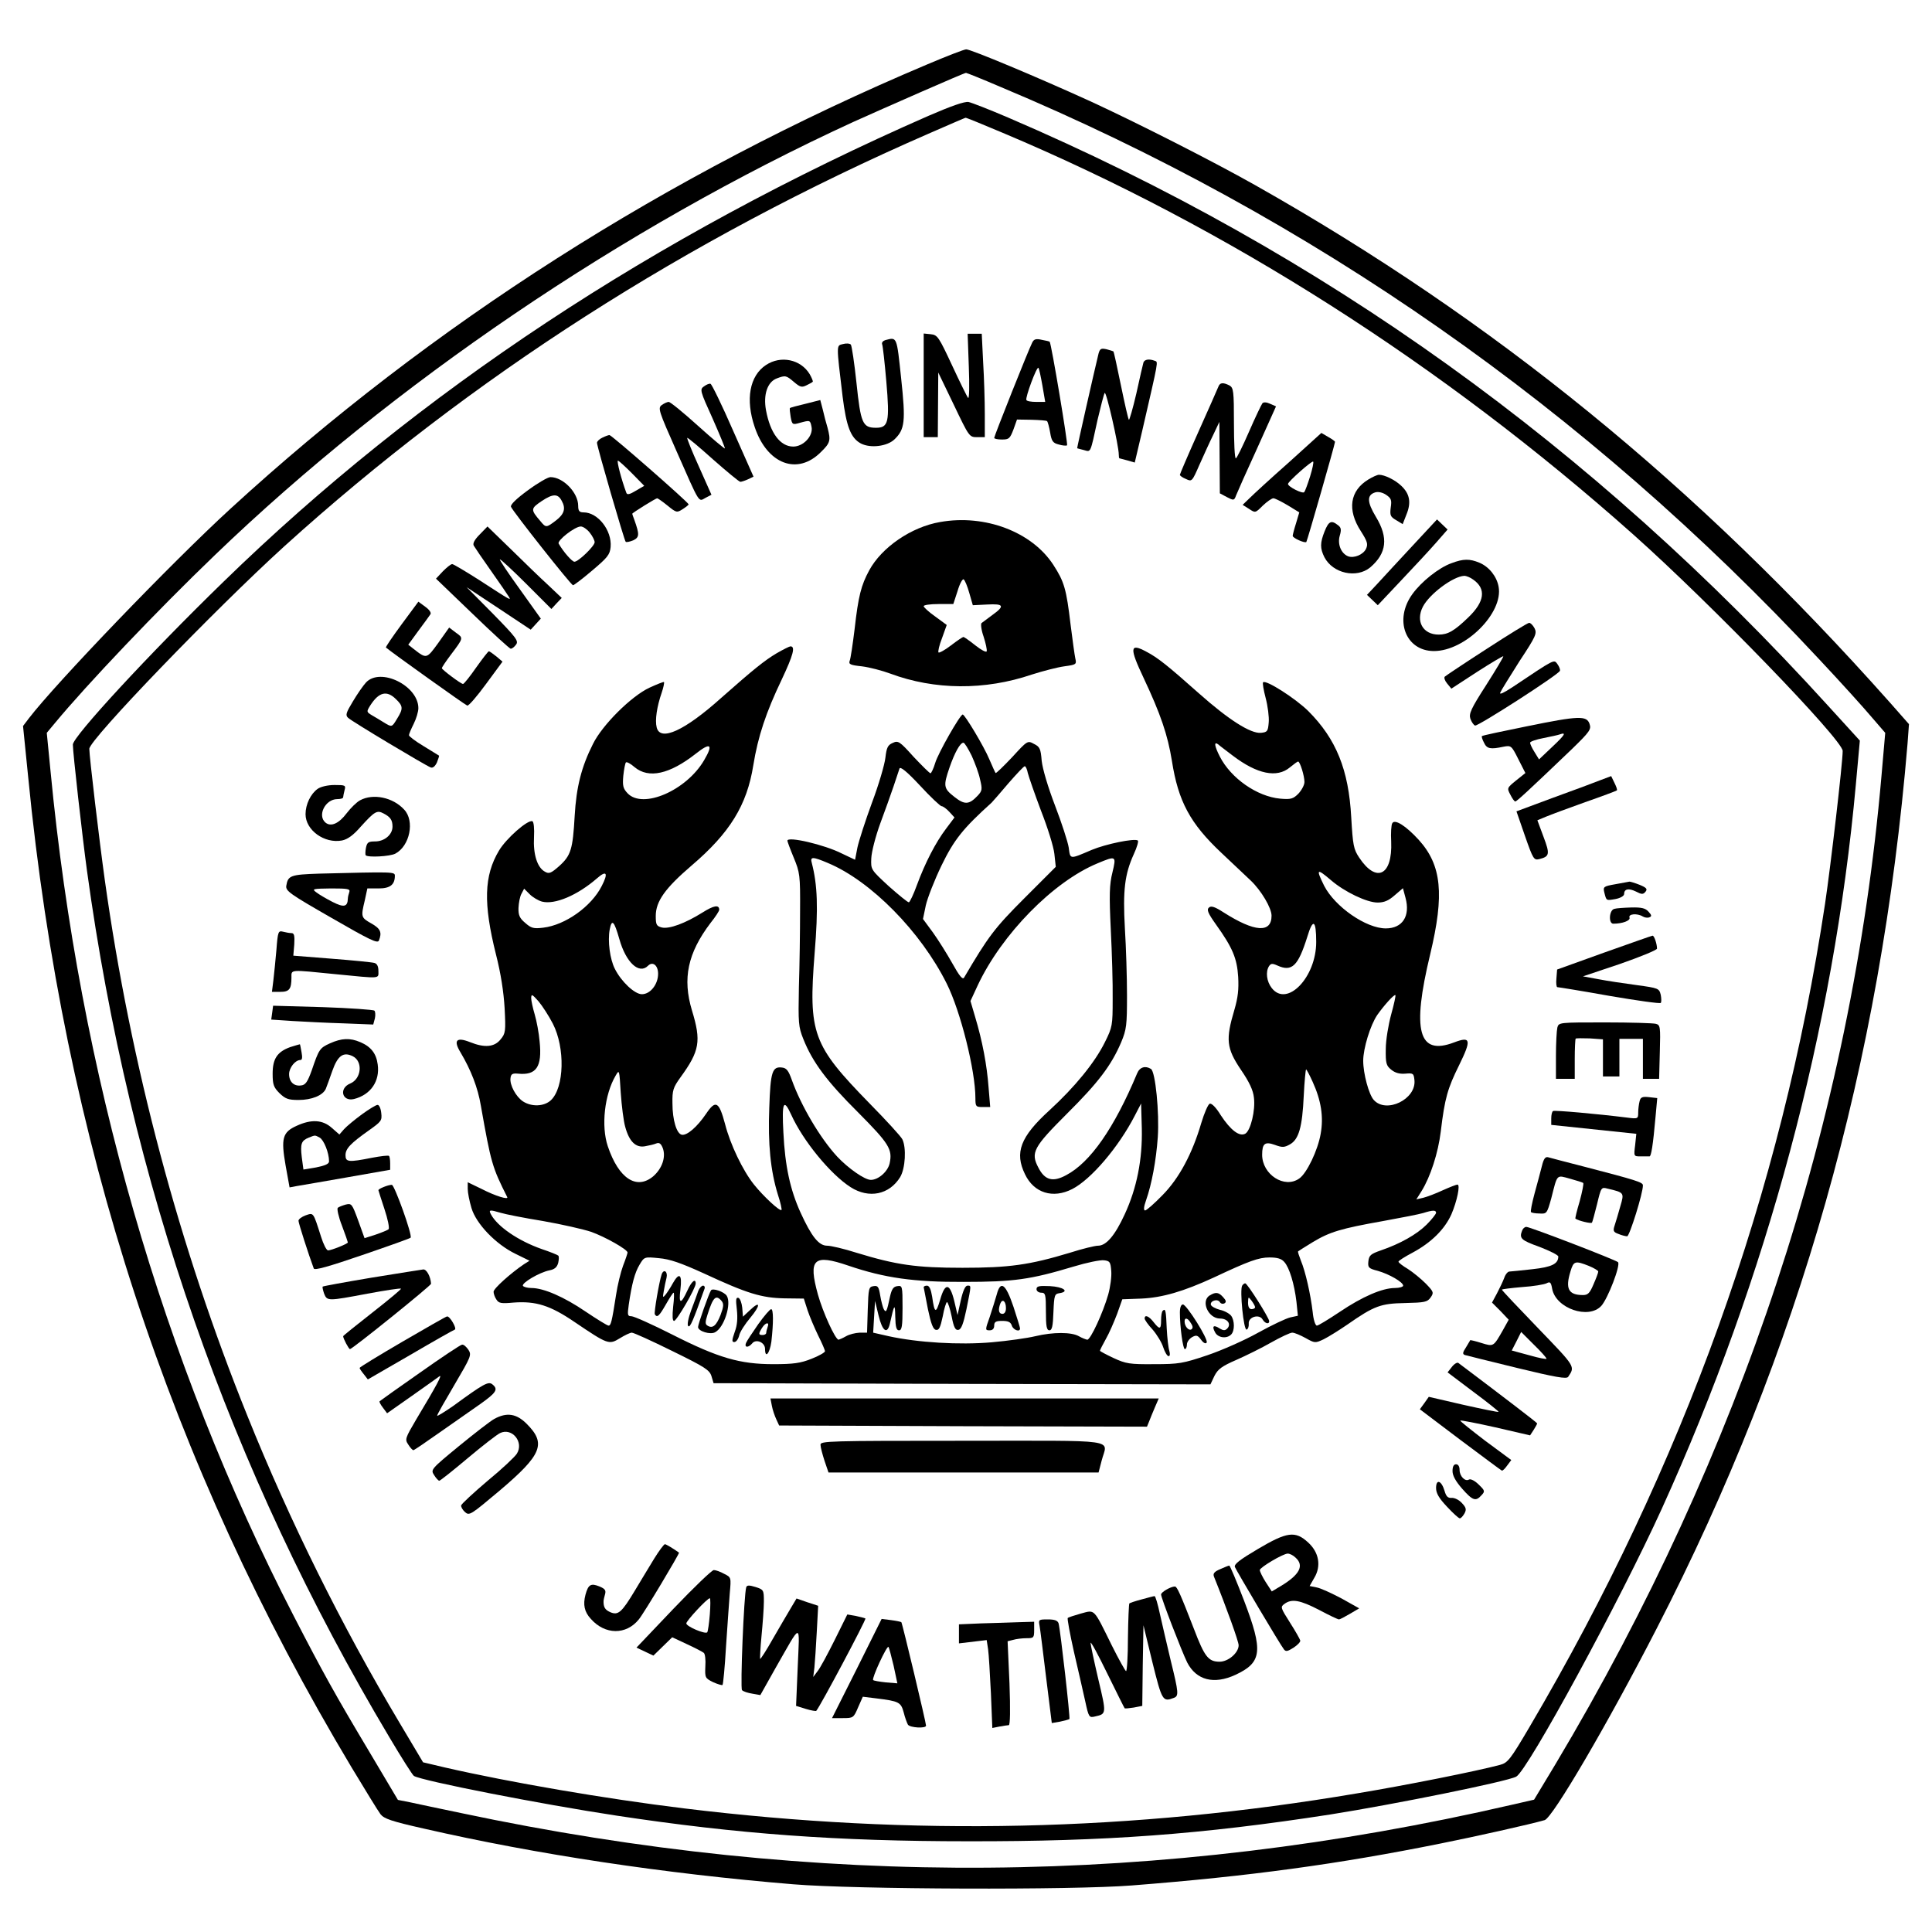 <?xml version="1.0" standalone="no"?>
<!DOCTYPE svg PUBLIC "-//W3C//DTD SVG 20010904//EN"
 "http://www.w3.org/TR/2001/REC-SVG-20010904/DTD/svg10.dtd">
<svg version="1.0" xmlns="http://www.w3.org/2000/svg"
 width="822pt" height="822pt" viewBox="0 0 822 822"
 preserveAspectRatio="xMidYMid meet">
<g transform="translate(0,822) scale(0.1,-0.1)"
fill="#000000" stroke="none">
<path d="M3945 7946 c-1107 -467 -2108 -1105 -2965 -1891 -253 -232 -741 -740
-857 -891 l-25 -33 22 -218 c151 -1544 599 -2915 1376 -4213 58 -96 113 -186
123 -199 15 -19 46 -30 184 -61 480 -110 1026 -192 1572 -237 265 -22 1189
-25 1440 -5 501 39 880 91 1312 178 150 30 383 82 445 100 34 10 269 411 477
816 607 1179 953 2401 1067 3765 l6 82 -82 93 c-823 926 -1684 1627 -2701
2201 -179 101 -504 266 -702 357 -226 103 -506 220 -526 220 -9 0 -83 -29
-166 -64z m310 -95 c1328 -556 2491 -1369 3484 -2435 93 -99 194 -211 225
-248 l57 -66 -16 -184 c-127 -1458 -597 -2881 -1387 -4204 l-91 -151 -96 -22
c-1495 -345 -2953 -356 -4469 -35 -92 19 -190 40 -218 46 l-51 10 -120 202
c-150 251 -199 340 -323 580 -560 1086 -912 2310 -1035 3595 l-16 163 35 42
c134 162 433 477 681 715 757 728 1733 1391 2715 1842 131 59 472 209 480 209
3 0 68 -26 145 -59z"/>
<path d="M3950 7727 c-1166 -511 -2168 -1173 -2999 -1982 -319 -310 -641 -659
-641 -693 0 -34 40 -389 60 -536 182 -1328 607 -2548 1287 -3688 51 -86 98
-160 104 -164 35 -21 539 -120 863 -169 515 -78 937 -109 1496 -109 583 -1
991 29 1540 114 272 43 752 140 791 161 49 26 444 754 619 1139 449 988 732
2045 826 3082 l17 187 -134 147 c-1008 1110 -2150 1929 -3488 2503 -79 34
-156 64 -170 67 -17 3 -74 -17 -171 -59z m316 -72 c955 -402 1870 -985 2684
-1710 330 -294 890 -873 890 -920 0 -51 -51 -489 -75 -650 -186 -1232 -602
-2389 -1257 -3502 -83 -141 -93 -153 -126 -162 -101 -27 -402 -87 -607 -121
-955 -162 -1893 -183 -2865 -64 -336 41 -742 111 -1017 174 l-93 22 -100 168
c-248 416 -467 858 -647 1305 -290 718 -497 1493 -607 2280 -23 165 -66 527
-66 559 0 39 534 593 830 862 793 718 1712 1307 2740 1755 85 37 156 68 158
68 2 1 73 -28 158 -64z"/>
<path d="M3930 6581 l0 -221 30 0 30 0 1 138 1 137 66 -137 c65 -136 66 -138
99 -138 l33 0 0 98 c0 55 -3 154 -7 220 l-6 122 -30 0 -30 0 5 -141 c3 -77 2
-137 -3 -132 -4 4 -35 67 -68 138 -57 122 -62 130 -91 133 l-30 3 0 -220z"/>
<path d="M3767 6773 c-10 -3 -16 -10 -14 -17 3 -6 11 -78 18 -159 15 -174 9
-197 -44 -197 -57 0 -65 19 -83 191 -9 85 -20 158 -24 163 -5 5 -20 6 -34 2
-28 -7 -28 2 -1 -223 16 -129 35 -177 78 -200 41 -21 111 -12 142 17 45 43 49
76 29 261 -19 179 -17 175 -67 162z"/>
<path d="M4392 6763 c-14 -26 -162 -398 -162 -406 0 -4 15 -7 33 -7 30 0 34 4
49 43 l15 42 62 -1 c34 -1 64 -3 66 -6 3 -3 9 -25 13 -48 6 -37 12 -45 36 -51
16 -5 32 -6 36 -4 5 3 -67 434 -74 441 0 1 -15 5 -33 8 -25 6 -34 3 -41 -11z
m43 -183 l12 -70 -38 0 c-21 0 -40 3 -42 8 -6 9 44 144 51 137 3 -2 10 -36 17
-75z"/>
<path d="M4674 6716 c-19 -78 -92 -401 -91 -403 1 -1 14 -4 29 -8 30 -8 26
-17 58 130 13 55 26 106 30 113 6 12 60 -224 60 -262 0 -9 1 -16 3 -16 1 0 16
-4 34 -9 l31 -9 32 136 c71 308 68 291 53 297 -24 9 -43 6 -48 -7 -2 -7 -16
-66 -30 -131 -15 -65 -30 -116 -32 -113 -3 3 -18 69 -34 147 -16 78 -30 143
-32 144 -1 1 -14 5 -29 9 -23 5 -28 3 -34 -18z"/>
<path d="M3259 6667 c-70 -46 -88 -147 -48 -264 53 -158 182 -207 282 -106 40
39 42 49 28 103 -6 19 -15 54 -20 76 l-11 42 -63 -16 c-34 -8 -64 -16 -66 -18
-2 -2 0 -19 3 -38 6 -33 8 -34 39 -25 44 12 44 12 50 -18 7 -38 -35 -83 -78
-83 -55 0 -98 57 -116 155 -12 66 6 120 46 135 37 14 40 13 74 -16 26 -22 33
-23 53 -13 13 6 25 13 26 15 2 1 -4 16 -13 32 -38 63 -123 81 -186 39z"/>
<path d="M2995 6576 c-18 -13 -17 -18 37 -137 30 -68 54 -126 52 -127 -1 -2
-53 41 -115 97 -62 56 -117 101 -124 101 -6 0 -19 -6 -29 -13 -18 -13 -14 -24
63 -198 101 -229 92 -214 123 -197 l25 13 -53 119 c-30 66 -52 121 -50 123 2
2 51 -39 110 -92 59 -52 111 -95 116 -95 5 0 20 5 33 11 l23 11 -87 196 c-47
108 -91 198 -96 199 -5 2 -17 -3 -28 -11z"/>
<path d="M5183 6573 c-4 -10 -42 -96 -85 -192 -43 -96 -78 -178 -78 -181 0 -4
11 -12 26 -18 25 -12 26 -11 57 60 18 40 44 98 59 128 l26 55 1 -152 1 -152
30 -16 c29 -15 31 -15 39 7 5 13 45 103 90 201 l80 178 -25 11 c-15 7 -28 8
-33 2 -4 -5 -30 -59 -57 -121 -27 -62 -52 -113 -56 -113 -5 0 -8 67 -8 150 0
137 -2 150 -19 160 -28 14 -41 13 -48 -7z"/>
<path d="M5484 6253 c-77 -68 -152 -137 -168 -153 l-29 -28 27 -17 c27 -18 27
-18 59 14 18 17 38 31 45 31 6 0 34 -14 61 -30 l49 -30 -14 -47 c-8 -25 -14
-49 -14 -53 0 -9 51 -32 58 -26 4 5 121 413 122 426 0 3 -13 12 -29 21 l-29
17 -138 -125z m90 -60 c-10 -32 -21 -62 -25 -67 -7 -8 -69 23 -69 35 0 10 102
100 107 95 3 -2 -3 -31 -13 -63z"/>
<path d="M2563 6358 c-13 -6 -23 -16 -23 -22 0 -16 116 -415 122 -421 3 -3 17
0 32 6 27 13 27 25 5 87 -5 13 -9 25 -9 26 0 4 100 66 106 66 3 0 23 -14 44
-31 38 -31 40 -31 65 -15 14 9 25 18 25 20 0 8 -329 296 -337 295 -4 0 -18 -5
-30 -11z m126 -152 l52 -53 -36 -21 c-26 -16 -37 -18 -40 -9 -21 56 -42 137
-36 137 4 0 30 -24 60 -54z"/>
<path d="M5822 6180 c-79 -48 -91 -129 -32 -220 28 -44 31 -55 22 -75 -12 -25
-51 -41 -76 -32 -30 12 -46 51 -36 87 8 27 6 36 -8 46 -28 22 -39 16 -56 -26
-20 -50 -20 -73 -1 -111 36 -69 137 -91 195 -43 70 60 78 126 24 215 -38 63
-39 93 -3 104 12 4 31 0 46 -10 22 -15 25 -22 20 -55 -4 -33 -1 -39 23 -53
l28 -17 16 41 c21 51 14 88 -22 122 -26 25 -71 47 -95 47 -7 0 -27 -9 -45 -20z"/>
<path d="M2246 6134 c-48 -35 -75 -61 -72 -70 7 -19 256 -334 264 -334 4 0 41
28 82 63 65 55 75 67 78 100 6 70 -54 147 -115 147 -18 0 -23 6 -23 28 0 56
-64 122 -118 122 -11 0 -54 -25 -96 -56z m144 -45 c18 -32 11 -56 -24 -83 -42
-32 -43 -32 -67 -3 -42 49 -42 53 7 86 47 31 68 31 84 0z m119 -135 c12 -15
21 -33 21 -41 0 -16 -69 -83 -86 -83 -10 0 -47 42 -67 77 -8 13 69 73 94 73
10 0 27 -12 38 -26z"/>
<path d="M4000 5999 c-123 -21 -249 -108 -302 -206 -34 -63 -46 -108 -62 -250
-8 -65 -17 -126 -21 -135 -5 -14 3 -18 52 -23 32 -4 86 -18 121 -31 188 -70
402 -72 602 -4 47 15 109 31 138 35 51 7 53 8 47 34 -3 14 -12 79 -20 143 -18
152 -27 183 -73 254 -91 141 -291 217 -482 183z m124 -302 l15 -52 61 3 c71 4
76 -6 23 -44 -21 -16 -42 -31 -47 -35 -4 -4 -1 -30 9 -58 9 -28 15 -56 13 -62
-2 -6 -24 6 -48 25 -25 20 -48 36 -51 36 -3 0 -27 -16 -53 -36 -26 -20 -50
-33 -53 -30 -3 3 3 31 15 61 l20 56 -49 36 c-27 19 -49 39 -49 44 0 5 28 9 63
9 l63 0 18 55 c9 31 21 53 26 50 5 -3 16 -29 24 -58z"/>
<path d="M6009 5897 c-57 -61 -124 -134 -148 -160 l-45 -48 23 -22 23 -22 99
105 c55 58 122 130 149 161 l49 56 -22 21 -23 22 -105 -113z"/>
<path d="M2041 5946 c-22 -22 -31 -39 -25 -48 4 -7 37 -56 74 -108 37 -52 70
-101 75 -109 10 -17 11 -18 -126 71 -58 37 -110 68 -115 68 -6 0 -23 -14 -40
-31 l-29 -31 155 -149 c85 -82 158 -149 163 -149 6 0 16 8 23 18 11 15 0 30
-99 131 l-112 113 136 -90 137 -91 22 24 21 23 -90 126 c-50 69 -88 126 -84
126 4 0 55 -47 113 -105 l106 -106 22 24 22 23 -57 54 c-32 29 -103 98 -158
152 l-101 98 -33 -34z"/>
<path d="M6176 5824 c-54 -19 -129 -79 -167 -132 -79 -109 -29 -242 92 -242
133 0 296 162 275 274 -8 44 -41 85 -82 102 -41 17 -68 17 -118 -2z m92 -70
c56 -39 49 -94 -21 -161 -60 -58 -87 -73 -126 -73 -67 0 -99 57 -67 119 29 55
129 129 176 131 9 0 26 -7 38 -16z"/>
<path d="M1709 5564 c-39 -53 -69 -97 -67 -99 26 -22 338 -245 346 -247 6 -2
42 40 80 92 l70 95 -26 22 c-15 12 -29 22 -32 22 -3 0 -27 -31 -54 -69 -27
-39 -52 -70 -56 -70 -9 0 -90 61 -90 67 0 4 17 29 38 57 55 73 54 71 22 94
l-29 22 -46 -65 c-50 -69 -50 -69 -104 -27 l-24 19 43 59 c24 32 47 64 51 70
5 6 -3 19 -21 32 l-30 22 -71 -96z"/>
<path d="M6325 5459 c-93 -60 -174 -114 -178 -118 -4 -4 0 -17 10 -29 l18 -22
109 71 c59 38 110 68 112 67 2 -2 -31 -57 -73 -123 -65 -101 -74 -122 -67
-143 5 -14 14 -27 20 -29 12 -4 356 217 361 233 2 5 -3 18 -11 29 -15 20 -9
23 -190 -98 -38 -25 -57 -34 -53 -24 4 10 41 69 82 134 70 106 75 118 64 140
-7 13 -17 23 -23 23 -6 0 -87 -50 -181 -111z"/>
<path d="M3305 5441 c-52 -31 -97 -67 -235 -189 -158 -142 -261 -188 -276
-127 -8 31 1 89 21 147 8 23 12 44 10 46 -2 2 -29 -9 -62 -24 -77 -36 -200
-158 -240 -239 -49 -97 -71 -183 -78 -307 -8 -142 -16 -168 -66 -213 -34 -30
-43 -34 -60 -24 -33 17 -51 74 -47 147 2 37 -1 66 -7 68 -20 7 -111 -73 -142
-125 -64 -107 -67 -225 -13 -441 21 -82 33 -161 37 -230 5 -97 4 -107 -17
-132 -26 -33 -68 -37 -130 -12 -58 23 -72 8 -41 -43 45 -76 74 -150 87 -228
43 -243 48 -261 112 -388 7 -13 -50 4 -110 35 l-58 28 0 -28 c0 -16 7 -52 16
-82 20 -67 103 -154 188 -195 l59 -29 -24 -15 c-56 -38 -129 -103 -129 -117 0
-8 5 -23 12 -33 10 -16 20 -18 73 -13 95 7 156 -12 260 -83 142 -96 146 -97
192 -69 21 13 44 24 51 24 8 0 85 -35 172 -78 139 -68 159 -81 167 -107 l9
-30 1057 -3 1057 -2 17 36 c15 29 31 41 93 68 41 18 108 51 148 74 41 23 81
42 90 42 10 0 35 -11 57 -23 39 -22 41 -22 77 -5 20 10 65 38 100 62 116 81
143 90 246 92 84 2 95 4 109 24 14 20 13 24 -21 59 -20 20 -54 48 -76 62 -22
13 -40 27 -40 31 0 4 27 21 61 39 78 42 135 98 164 162 24 56 39 127 26 127
-5 0 -33 -11 -62 -24 -30 -14 -67 -28 -83 -32 l-30 -7 22 35 c38 61 71 163 82
254 17 142 29 183 78 282 53 108 50 124 -21 97 -152 -58 -181 48 -102 375 61
255 49 379 -49 487 -54 59 -101 89 -112 71 -5 -7 -7 -43 -5 -79 6 -144 -63
-178 -136 -68 -24 36 -27 52 -34 172 -11 202 -64 333 -183 452 -55 54 -180
134 -192 122 -3 -3 2 -33 11 -67 9 -34 15 -81 13 -103 -3 -39 -6 -42 -33 -45
-44 -4 -138 56 -264 168 -134 119 -175 152 -225 178 -69 37 -71 16 -11 -111
73 -155 103 -243 121 -354 27 -173 78 -267 211 -392 43 -40 99 -94 125 -118
44 -42 88 -116 88 -149 0 -75 -72 -70 -204 14 -37 24 -53 29 -62 21 -11 -9 -5
-24 30 -73 70 -98 89 -143 94 -222 3 -54 -1 -88 -16 -140 -38 -127 -34 -164
28 -256 35 -51 52 -87 55 -118 7 -54 -14 -139 -36 -153 -25 -15 -63 14 -105
78 -20 33 -39 52 -47 49 -7 -2 -23 -39 -36 -82 -38 -130 -94 -235 -165 -307
-35 -36 -68 -65 -74 -65 -7 0 -6 15 4 43 24 68 43 169 50 269 7 104 -10 278
-29 290 -24 15 -48 8 -59 -19 -97 -232 -199 -379 -302 -433 -57 -31 -91 -21
-118 32 -34 64 -21 87 121 229 134 133 189 206 231 304 23 55 25 73 25 200 0
77 -4 205 -9 285 -9 162 -1 230 38 316 14 30 21 56 17 58 -15 10 -136 -15
-196 -40 -96 -41 -91 -41 -98 10 -4 25 -30 105 -58 178 -31 81 -53 156 -57
191 -4 51 -8 60 -33 72 -27 15 -28 14 -93 -57 -37 -39 -68 -69 -70 -67 -2 2
-14 29 -27 59 -22 53 -104 190 -113 190 -11 0 -105 -165 -117 -206 -7 -24 -17
-44 -20 -44 -4 0 -36 32 -72 70 -60 67 -66 70 -89 59 -21 -9 -26 -20 -31 -63
-3 -28 -28 -114 -57 -191 -28 -76 -56 -163 -62 -191 l-10 -52 -57 27 c-73 37
-231 74 -231 54 0 -3 12 -36 27 -72 26 -63 28 -74 27 -226 0 -88 -2 -234 -5
-325 -3 -153 -2 -169 19 -221 39 -98 100 -180 233 -312 132 -133 147 -157 134
-217 -8 -35 -48 -70 -80 -70 -26 0 -96 49 -143 99 -73 79 -154 217 -193 326
-14 39 -22 51 -42 53 -41 5 -49 -17 -54 -171 -6 -154 5 -268 37 -371 11 -33
17 -62 15 -64 -7 -7 -77 58 -117 108 -48 60 -101 171 -123 257 -26 97 -40 105
-81 44 -38 -56 -81 -93 -103 -89 -22 4 -40 62 -40 134 -1 55 3 67 34 110 82
113 89 154 49 285 -41 136 -18 244 79 372 21 26 37 51 37 56 0 23 -23 19 -72
-12 -72 -45 -141 -71 -173 -63 -22 6 -25 12 -25 49 0 62 40 118 152 214 163
139 236 257 263 427 20 123 54 225 121 365 49 104 59 141 37 141 -4 0 -30 -13
-58 -29z m-309 -455 c-75 -129 -261 -210 -326 -141 -19 20 -22 32 -18 75 3 28
8 53 11 56 3 4 20 -5 37 -20 60 -50 149 -30 260 57 63 50 76 41 36 -27z m1138
19 c14 -31 31 -76 36 -102 10 -41 9 -48 -11 -69 -36 -38 -55 -39 -99 -4 -46
36 -47 46 -20 125 22 63 45 105 59 105 5 0 20 -25 35 -55z m1111 0 c104 -79
188 -96 243 -50 17 14 32 25 35 25 8 0 27 -61 27 -87 0 -13 -12 -35 -26 -50
-22 -22 -32 -25 -77 -21 -99 9 -210 87 -257 179 -23 45 -26 66 -7 52 6 -6 35
-27 62 -48z m-1239 -215 c6 0 21 -11 33 -24 l22 -24 -36 -48 c-44 -58 -89
-145 -124 -240 -14 -39 -30 -72 -34 -73 -4 -1 -42 30 -85 68 -77 71 -77 71
-75 119 1 27 18 93 38 148 20 54 46 126 57 159 11 33 22 67 25 75 3 10 30 -11
87 -72 45 -49 87 -88 92 -88z m367 141 c4 -16 29 -88 56 -160 28 -71 54 -154
57 -184 l6 -55 -133 -133 c-128 -128 -154 -163 -257 -338 -6 -11 -20 6 -50 60
-23 41 -60 100 -83 132 l-42 57 12 58 c7 31 37 108 67 170 53 109 91 157 213
267 6 6 38 43 72 83 34 39 65 72 69 72 4 0 10 -13 13 -29z m-850 -383 c182
-76 395 -292 505 -513 59 -118 122 -370 122 -487 0 -36 2 -38 31 -38 l32 0 -7
84 c-7 94 -26 196 -57 299 l-20 68 31 67 c102 217 321 441 510 519 79 33 80
32 63 -39 -13 -51 -14 -97 -7 -243 5 -99 9 -232 8 -296 0 -111 -1 -119 -33
-183 -43 -87 -128 -191 -236 -290 -124 -113 -149 -180 -104 -272 38 -80 119
-105 201 -63 80 41 197 178 266 312 l27 52 3 -106 c3 -131 -21 -254 -73 -366
-41 -89 -78 -133 -113 -133 -13 0 -67 -13 -120 -30 -172 -52 -259 -64 -457
-64 -197 0 -281 12 -451 64 -53 17 -109 30 -125 30 -35 0 -66 38 -113 141 -44
97 -66 197 -73 341 -7 129 1 146 33 76 50 -111 167 -254 253 -309 78 -50 165
-32 211 43 22 37 27 125 9 161 -6 12 -69 81 -139 152 -243 249 -261 297 -234
640 16 194 12 290 -12 383 -8 28 3 28 69 0z m-963 -98 c-44 -87 -155 -166
-249 -177 -41 -5 -51 -2 -76 20 -24 20 -30 33 -29 64 1 22 6 49 13 61 l11 21
24 -24 c13 -13 37 -27 52 -31 55 -14 151 27 234 99 41 36 49 23 20 -33z m3103
25 c58 -50 153 -95 198 -95 28 0 47 8 73 31 l35 30 11 -41 c21 -78 -13 -130
-84 -130 -84 0 -216 92 -262 181 -36 73 -32 76 29 24z m-3028 -250 c28 -100
84 -152 122 -114 20 20 43 2 43 -34 0 -45 -33 -87 -69 -87 -31 0 -88 54 -115
108 -21 41 -31 118 -22 167 9 47 19 37 41 -40z m2965 -13 c0 -150 -124 -279
-189 -196 -22 28 -27 69 -12 93 8 12 14 13 36 3 62 -28 88 -2 127 122 24 80
38 73 38 -22z m-3248 -347 c53 -103 49 -272 -8 -326 -29 -27 -82 -29 -119 -5
-30 20 -57 70 -53 99 2 18 9 21 32 19 78 -8 103 29 92 136 -3 37 -13 89 -21
116 -8 27 -15 59 -15 70 1 18 4 16 31 -14 16 -19 44 -62 61 -95z m3567 39
c-12 -44 -23 -110 -23 -147 -1 -61 2 -71 23 -88 17 -14 36 -19 60 -17 34 3 36
1 39 -28 8 -81 -120 -143 -173 -84 -21 23 -45 112 -45 167 0 52 30 151 60 195
29 41 72 89 77 84 2 -2 -6 -39 -18 -82z m-3259 -478 c17 -63 45 -90 84 -83 17
3 39 8 48 12 13 5 20 0 28 -20 14 -38 -3 -87 -41 -120 -71 -59 -147 -9 -193
128 -29 86 -14 220 33 300 16 28 16 27 22 -72 4 -56 12 -121 19 -145z m2925
191 c36 -79 47 -149 34 -221 -12 -70 -59 -168 -91 -190 -63 -45 -158 17 -158
101 0 48 12 57 54 42 32 -12 41 -11 64 2 38 21 53 74 59 207 3 61 8 112 10
112 2 0 15 -24 28 -53z m-3455 -557 c19 -6 100 -22 180 -35 80 -14 172 -35
205 -46 59 -21 155 -75 155 -88 0 -3 -8 -28 -19 -56 -10 -27 -24 -84 -30 -125
-18 -116 -22 -130 -32 -130 -5 0 -49 27 -98 60 -91 62 -178 100 -230 100 -16
0 -32 4 -36 9 -7 12 69 57 112 66 22 4 33 13 38 32 3 14 4 28 0 31 -3 3 -35
16 -71 28 -99 35 -187 95 -215 147 -11 20 -6 21 41 7z m3980 0 c0 -5 -18 -28
-40 -50 -42 -42 -113 -82 -195 -110 -43 -15 -50 -21 -53 -46 -3 -27 1 -31 40
-41 49 -14 108 -48 108 -63 0 -5 -16 -10 -35 -10 -54 0 -139 -37 -234 -101
-48 -32 -92 -59 -98 -59 -7 0 -15 26 -18 58 -9 76 -31 173 -50 218 -8 21 -14
38 -12 40 1 1 29 19 62 39 73 44 120 58 300 90 77 14 154 29 170 34 41 13 55
13 55 1z m-3115 -258 c185 -86 245 -104 343 -106 l82 -1 16 -50 c9 -27 30 -76
45 -107 16 -32 29 -62 29 -67 0 -5 -26 -20 -57 -32 -47 -19 -78 -23 -163 -23
-141 0 -233 26 -430 126 -85 43 -163 78 -174 78 -16 0 -17 5 -11 48 13 90 26
138 46 171 20 34 21 34 82 28 47 -4 93 -20 192 -65z m2469 49 c22 -24 43 -94
52 -170 l6 -59 -32 -7 c-18 -4 -79 -33 -137 -65 -57 -32 -154 -75 -216 -96
-104 -35 -121 -38 -227 -38 -104 -1 -120 2 -172 26 -32 15 -58 29 -58 31 0 3
11 25 25 50 14 24 35 73 48 107 l22 62 81 3 c89 4 179 30 309 90 149 70 190
85 236 85 33 0 51 -5 63 -19z m-1854 -16 c153 -52 278 -70 490 -69 213 0 284
10 467 65 56 17 114 29 130 27 25 -3 28 -7 31 -46 2 -23 -4 -68 -13 -100 -22
-77 -75 -192 -89 -192 -6 1 -22 7 -36 15 -32 18 -109 18 -185 0 -33 -8 -117
-20 -186 -26 -138 -12 -315 -1 -438 26 l-66 15 4 68 4 67 15 -62 c16 -67 37
-82 48 -35 19 85 22 89 23 30 1 -45 5 -58 16 -58 12 0 15 17 15 96 0 93 -1 95
-22 92 -17 -2 -24 -13 -31 -43 -14 -67 -17 -72 -27 -55 -4 8 -11 34 -15 58 -6
37 -10 43 -28 40 -21 -3 -22 -9 -25 -100 l-3 -98 -32 0 c-18 -1 -43 -7 -57
-15 -14 -8 -28 -14 -32 -15 -14 0 -67 117 -88 192 -42 152 -19 174 130 123z"/>
<path d="M2815 2798 c-11 -34 -33 -163 -29 -170 10 -16 19 -7 47 42 16 28 30
50 33 50 3 0 2 -27 -2 -60 -4 -40 -3 -60 4 -60 11 0 92 139 92 159 0 24 -18 9
-35 -29 -28 -61 -38 -60 -30 4 8 65 -5 75 -33 25 -9 -17 -23 -38 -30 -47 -12
-15 -13 -13 -8 14 3 18 8 43 12 58 6 26 -12 39 -21 14z"/>
<path d="M2971 2728 c-4 -13 -18 -50 -30 -82 -13 -35 -18 -63 -13 -68 8 -8 20
20 70 160 2 6 -1 12 -7 12 -6 0 -15 -10 -20 -22z"/>
<path d="M3025 2730 c-10 -16 -55 -144 -55 -156 0 -18 53 -34 73 -22 39 21 70
122 49 155 -11 17 -60 34 -67 23z m45 -45 c10 -12 9 -24 -4 -59 -18 -46 -34
-60 -56 -46 -10 6 -10 15 0 46 24 76 36 87 60 59z"/>
<path d="M3135 2649 c4 -38 2 -67 -9 -96 -12 -35 -13 -43 -2 -43 8 0 17 12 21
28 3 15 25 49 47 75 45 54 44 76 -1 33 l-30 -28 -3 38 c-2 20 -9 39 -16 42
-11 3 -12 -7 -7 -49z"/>
<path d="M3226 2586 c-25 -36 -49 -72 -52 -80 -8 -20 10 -21 26 -2 16 21 55 5
55 -23 0 -43 20 -20 27 31 9 80 9 138 -1 138 -5 0 -30 -29 -55 -64z m40 -12
c-3 -9 -6 -20 -6 -25 0 -5 -7 -9 -15 -9 -18 0 -19 4 -3 30 15 24 33 27 24 4z"/>
<path d="M5285 2750 c-11 -18 6 -191 19 -187 6 2 10 14 9 25 -3 29 45 43 59
18 10 -17 28 -22 28 -7 0 13 -93 161 -102 161 -4 0 -10 -5 -13 -10z m55 -92
c0 -4 -7 -8 -15 -8 -10 0 -15 10 -15 28 1 26 1 26 15 8 8 -11 15 -23 15 -28z"/>
<path d="M5148 2709 c-41 -23 -8 -99 43 -99 32 0 49 -24 30 -43 -9 -9 -17 -8
-32 1 -26 17 -34 10 -19 -17 12 -23 49 -28 68 -9 16 16 15 60 0 80 -7 9 -28
21 -47 25 -19 5 -36 14 -39 21 -5 17 28 28 38 12 4 -7 13 -9 20 -5 8 5 7 12
-6 26 -19 21 -31 23 -56 8z"/>
<path d="M5020 2636 c0 -62 13 -156 21 -156 5 0 9 9 9 20 0 10 10 24 22 31 18
10 24 8 38 -11 10 -14 20 -19 24 -12 8 13 -85 161 -101 162 -8 0 -13 -13 -13
-34z m47 -46 c9 -13 9 -21 2 -26 -12 -7 -29 13 -29 34 0 18 14 15 27 -8z"/>
<path d="M4947 2643 c-4 -3 -7 -21 -7 -40 0 -40 -6 -41 -32 -8 -20 26 -38 33
-38 15 0 -5 15 -27 34 -47 18 -21 39 -55 45 -75 7 -21 17 -38 23 -38 6 0 7 9
3 23 -4 12 -9 55 -11 95 -3 75 -5 87 -17 75z"/>
<path d="M3930 2743 c1 -5 9 -46 18 -93 13 -62 22 -86 34 -88 13 -3 19 10 29
57 6 34 15 61 18 61 4 0 13 -27 20 -61 9 -47 16 -60 29 -57 12 2 21 26 34 88
21 105 21 100 4 100 -9 0 -19 -22 -28 -62 l-14 -63 -14 60 c-19 77 -39 79 -60
5 -18 -61 -24 -58 -34 13 -5 31 -12 47 -22 47 -8 0 -14 -3 -14 -7z"/>
<path d="M4241 2713 c-6 -22 -20 -65 -30 -96 -20 -56 -20 -57 0 -57 12 0 19 7
19 20 0 16 7 20 34 20 26 0 36 -5 41 -20 6 -19 35 -29 35 -12 0 4 -13 46 -28
92 -33 98 -55 114 -71 53z m39 -59 c0 -15 -6 -24 -15 -24 -16 0 -19 17 -9 44
9 22 24 10 24 -20z"/>
<path d="M4410 2735 c0 -8 9 -15 20 -15 18 0 20 -7 20 -80 0 -63 3 -80 15 -80
11 0 15 18 17 78 3 72 5 77 26 80 44 7 16 27 -41 30 -46 2 -57 0 -57 -13z"/>
<path d="M1557 5316 c-12 -13 -37 -49 -56 -81 -29 -48 -32 -58 -20 -69 15 -15
328 -202 351 -211 9 -4 19 4 27 21 6 15 10 28 9 29 -2 1 -31 19 -65 40 -35 21
-63 42 -63 47 0 5 9 26 20 48 11 22 20 52 20 67 0 96 -162 175 -223 109z m128
-71 c30 -29 31 -40 5 -82 -23 -38 -22 -38 -58 -16 -15 9 -37 23 -50 30 -23 14
-23 15 -7 41 37 58 71 66 110 27z"/>
<path d="M6497 5130 c-103 -21 -190 -39 -192 -42 -2 -2 2 -15 9 -28 12 -26 27
-29 83 -17 32 6 34 5 63 -53 l30 -59 -40 -32 c-38 -31 -39 -32 -24 -60 8 -16
17 -29 21 -29 6 0 55 45 242 224 75 73 82 83 74 106 -12 36 -46 35 -266 -10z
m109 -86 l-58 -55 -19 31 c-11 17 -19 35 -19 40 0 5 26 14 58 20 31 6 62 13
67 15 31 11 24 -1 -29 -51z"/>
<path d="M6810 4901 c-25 -10 -116 -44 -202 -75 l-156 -58 36 -104 c35 -100
38 -105 62 -99 43 11 45 21 17 95 l-26 70 36 15 c19 8 94 36 167 62 72 25 133
48 135 50 3 2 -2 16 -10 32 l-14 29 -45 -17z"/>
<path d="M1352 4864 c-30 -21 -52 -66 -52 -108 0 -68 80 -126 155 -112 24 5
48 22 80 59 59 65 69 71 97 56 29 -15 38 -28 38 -56 0 -34 -34 -63 -74 -63
-29 0 -34 -4 -39 -27 -3 -16 -3 -30 -1 -32 10 -10 103 -5 126 7 62 33 83 139
38 187 -48 53 -133 70 -188 40 -15 -8 -40 -33 -57 -55 -33 -44 -67 -59 -90
-40 -36 30 -1 100 50 100 14 0 25 3 25 8 0 4 3 17 6 30 6 21 3 22 -43 22 -28
0 -58 -7 -71 -16z"/>
<path d="M1358 4503 c-122 -4 -133 -8 -140 -52 -3 -22 16 -35 192 -136 163
-94 196 -110 202 -97 14 35 7 51 -32 73 -44 25 -45 27 -28 98 l11 51 48 0 c49
0 69 16 69 54 0 17 -6 17 -322 9z m128 -79 c-3 -9 -6 -21 -6 -27 -1 -36 -17
-39 -66 -14 -27 14 -58 32 -69 41 -19 14 -14 15 64 16 72 0 82 -2 77 -16z"/>
<path d="M6873 4458 c-51 -9 -53 -11 -47 -36 9 -35 7 -34 48 -27 20 4 36 13
36 21 0 22 19 26 50 11 25 -13 31 -13 41 -1 9 11 5 17 -24 29 -20 8 -40 14
-44 14 -4 -1 -32 -6 -60 -11z"/>
<path d="M6868 4353 c-22 -6 -25 -63 -4 -63 39 0 74 13 69 26 -6 16 33 19 56
5 8 -5 20 -7 28 -4 11 4 11 9 -3 24 -13 15 -30 19 -73 18 -31 -1 -64 -3 -73
-6z"/>
<path d="M1176 4178 c-4 -46 -10 -104 -13 -130 l-6 -48 36 0 c38 0 47 12 47
61 0 35 -10 34 190 14 193 -19 180 -20 180 14 0 20 -6 31 -17 34 -10 3 -91 11
-181 18 l-164 13 4 48 c2 37 0 48 -12 48 -8 0 -25 3 -36 6 -20 5 -22 1 -28
-78z"/>
<path d="M6825 4167 l-200 -72 -3 -38 c-2 -20 0 -37 4 -37 4 0 104 -16 221
-37 117 -20 216 -34 219 -30 3 3 3 18 0 34 -7 28 -9 29 -104 42 -53 7 -126 18
-162 25 l-65 12 158 53 c86 30 157 59 157 65 0 20 -12 56 -19 55 -3 0 -96 -33
-206 -72z"/>
<path d="M1158 3911 l-4 -29 90 -6 c50 -3 148 -8 217 -10 l127 -5 7 26 c3 14
2 29 -2 33 -4 4 -103 11 -219 15 l-212 6 -4 -30z"/>
<path d="M6626 3848 c-3 -13 -6 -67 -6 -120 l0 -98 40 0 40 0 0 83 c0 46 2 86
4 88 2 2 29 2 60 1 l56 -4 0 -79 0 -79 35 0 35 0 0 80 0 80 50 0 50 0 0 -85 0
-85 34 0 35 0 3 115 c3 107 2 114 -17 119 -11 3 -108 6 -216 6 -196 0 -197 0
-203 -22z"/>
<path d="M1404 3781 c-44 -20 -47 -25 -78 -116 -17 -47 -26 -61 -44 -63 -31
-5 -52 15 -52 48 0 27 26 60 48 60 8 0 9 11 5 33 -3 17 -6 33 -7 34 -1 0 -19
-5 -41 -12 -55 -20 -75 -49 -75 -113 0 -46 4 -58 29 -83 25 -24 37 -29 81 -29
56 0 103 19 116 47 4 10 17 45 28 77 23 65 47 82 87 62 44 -22 37 -96 -11
-116 -49 -20 -35 -78 16 -66 71 18 111 76 101 147 -6 47 -29 76 -74 95 -44 19
-80 17 -129 -5z"/>
<path d="M6976 3535 c-3 -11 -6 -33 -6 -48 0 -27 -1 -28 -47 -22 -128 16 -309
32 -315 28 -5 -2 -8 -17 -8 -32 l0 -27 181 -19 181 -19 -5 -48 c-6 -48 -6 -48
23 -48 17 0 33 0 38 0 7 -1 15 46 26 171 l7 77 -35 4 c-28 3 -36 0 -40 -17z"/>
<path d="M1540 3479 c-30 -22 -64 -50 -76 -63 l-20 -23 -32 28 c-39 35 -87 38
-150 9 -60 -27 -67 -53 -47 -168 l17 -94 32 6 c17 3 113 19 214 37 l182 32 0
27 c0 15 -2 29 -5 32 -3 3 -36 -1 -73 -8 -100 -20 -112 -18 -112 11 0 28 21
50 100 106 52 37 56 41 52 74 -2 19 -9 35 -16 34 -6 0 -36 -18 -66 -40z m-180
-99 c18 -10 40 -65 40 -101 0 -11 -16 -18 -55 -26 l-54 -9 -7 52 c-7 58 -2 71
30 84 28 11 25 11 46 0z"/>
<path d="M6560 3258 c-6 -24 -20 -76 -31 -116 -11 -41 -18 -76 -15 -79 2 -3
19 -6 36 -6 31 -2 32 0 50 64 27 106 21 100 80 84 29 -8 54 -16 56 -18 3 -2
-4 -37 -15 -78 -12 -40 -20 -73 -18 -74 12 -9 67 -22 70 -17 3 4 12 40 22 79
17 71 18 73 44 66 72 -17 72 -17 55 -75 -8 -29 -19 -66 -24 -81 -8 -24 -6 -29
16 -37 14 -6 31 -10 37 -10 10 0 68 185 67 217 0 13 -30 22 -245 78 -77 20
-148 38 -157 41 -13 4 -20 -5 -28 -38z"/>
<path d="M1633 3170 c-13 -5 -23 -11 -23 -14 0 -2 12 -38 26 -81 14 -42 22
-81 17 -85 -4 -4 -29 -14 -55 -23 l-47 -15 -27 75 c-26 71 -28 74 -53 68 -14
-4 -30 -10 -34 -14 -4 -4 3 -38 18 -76 14 -37 25 -69 25 -71 0 -6 -71 -34 -84
-34 -7 0 -20 26 -30 58 -34 106 -31 103 -66 91 -16 -6 -30 -16 -30 -23 0 -10
43 -144 65 -203 3 -9 63 8 206 57 111 38 204 71 206 74 9 9 -69 226 -80 225
-7 0 -22 -4 -34 -9z"/>
<path d="M6476 2984 c-13 -33 -4 -41 74 -69 44 -17 80 -35 80 -41 0 -31 -27
-45 -110 -54 -47 -5 -91 -10 -98 -10 -7 0 -17 -12 -22 -27 -6 -16 -20 -45 -31
-66 l-21 -39 36 -36 35 -37 -25 -45 c-40 -70 -39 -70 -91 -54 -25 8 -47 13
-48 12 0 -2 -9 -15 -18 -31 -14 -21 -15 -28 -5 -32 7 -2 107 -27 222 -55 165
-40 211 -48 218 -38 30 45 32 41 -127 206 -85 88 -155 162 -155 165 0 2 39 7
86 11 47 3 94 11 104 16 15 8 19 5 24 -24 16 -83 155 -131 209 -72 28 31 83
174 71 186 -11 10 -374 150 -390 150 -7 0 -15 -7 -18 -16z m284 -150 c22 -9
40 -20 40 -24 0 -5 -9 -29 -20 -54 -16 -38 -24 -46 -45 -46 -62 0 -76 27 -53
101 13 44 20 46 78 23z m-180 -395 c0 -3 -33 3 -74 15 l-74 20 20 39 20 40 54
-54 c30 -29 54 -56 54 -60z"/>
<path d="M1581 2784 c-113 -19 -206 -36 -208 -38 -2 -2 1 -15 6 -30 13 -32 15
-32 185 0 76 14 140 24 142 21 2 -2 -52 -47 -121 -101 -69 -54 -125 -99 -125
-101 0 -10 24 -55 29 -55 10 0 346 271 345 278 -2 31 -19 62 -33 61 -9 -1
-108 -17 -220 -35z"/>
<path d="M1713 2512 c-101 -59 -183 -109 -183 -112 0 -3 8 -15 18 -27 l17 -22
180 104 c99 58 184 106 190 108 10 4 -21 58 -33 56 -4 0 -89 -49 -189 -107z"/>
<path d="M1787 2380 c-93 -65 -170 -120 -172 -122 -2 -2 4 -14 14 -27 l18 -24
104 73 c57 40 110 78 118 84 15 11 -9 -35 -98 -183 -47 -80 -49 -85 -34 -107
8 -13 18 -24 22 -24 3 0 53 34 111 75 58 40 135 95 173 121 69 49 78 63 52 84
-17 14 -37 3 -167 -92 -38 -26 -68 -45 -68 -41 0 5 34 64 74 132 70 119 73
126 59 148 -9 13 -20 23 -27 22 -6 0 -87 -54 -179 -119z"/>
<path d="M6177 2404 l-18 -23 110 -83 c61 -45 109 -84 107 -85 -2 -2 -69 12
-150 30 l-147 34 -19 -27 -19 -26 172 -130 c95 -71 174 -130 177 -131 3 -1 13
8 22 21 l18 24 -111 82 c-60 46 -108 84 -106 86 2 2 70 -11 150 -29 l147 -34
15 23 c8 13 15 25 15 28 0 3 -149 117 -335 257 -5 4 -18 -4 -28 -17z"/>
<path d="M3284 2239 c3 -17 12 -43 19 -58 l12 -26 783 -3 782 -2 9 22 c5 13
16 40 25 61 l16 37 -826 0 -826 0 6 -31z"/>
<path d="M2103 2183 c-18 -10 -86 -63 -152 -117 -118 -97 -119 -99 -104 -122
8 -13 18 -24 22 -24 4 0 58 43 121 96 63 53 125 101 138 107 51 24 102 -39 71
-88 -8 -13 -63 -65 -124 -115 -60 -51 -111 -98 -113 -105 -1 -6 6 -19 16 -28
19 -17 24 -13 149 92 179 152 198 199 114 283 -44 44 -85 50 -138 21z"/>
<path d="M3491 2073 c0 -10 8 -40 17 -68 l17 -50 574 0 575 0 13 50 c24 95 92
85 -592 85 -570 0 -605 -1 -604 -17z"/>
<path d="M6180 1961 c0 -19 13 -43 41 -75 45 -51 58 -55 82 -28 16 17 15 20
-12 46 -16 16 -34 25 -41 21 -16 -10 -40 14 -40 41 0 15 -6 24 -15 24 -10 0
-15 -10 -15 -29z"/>
<path d="M6110 1889 c0 -22 12 -43 46 -79 26 -28 50 -50 55 -50 5 0 13 9 20
21 9 17 7 25 -12 45 -12 13 -31 22 -43 21 -16 -1 -23 6 -30 30 -13 44 -36 52
-36 12z"/>
<path d="M5351 1629 c-76 -45 -101 -64 -97 -76 7 -17 193 -331 209 -351 8 -10
16 -8 41 8 17 11 30 25 28 30 -1 6 -21 41 -44 77 -40 63 -41 66 -23 79 31 23
67 16 148 -26 41 -22 79 -40 84 -40 4 0 25 11 47 24 l39 23 -75 42 c-42 22
-89 44 -106 47 l-30 6 20 35 c30 50 20 108 -26 150 -55 51 -90 46 -215 -28z
m161 -36 c38 -34 18 -73 -64 -122 l-37 -22 -26 40 c-14 22 -25 45 -25 51 0 11
99 70 119 70 8 0 23 -7 33 -17z"/>
<path d="M2783 1588 c-21 -35 -58 -95 -81 -134 -57 -95 -72 -108 -106 -93 -22
10 -29 21 -28 49 0 3 3 15 6 26 5 17 1 24 -23 34 -37 15 -48 9 -60 -35 -11
-42 -5 -73 23 -103 60 -68 150 -69 204 -2 21 25 174 281 171 284 -22 16 -55
36 -60 36 -4 0 -25 -28 -46 -62z"/>
<path d="M5192 1544 c-26 -11 -32 -19 -27 -32 54 -134 105 -276 105 -292 0
-32 -44 -70 -81 -70 -48 0 -64 21 -109 139 -57 147 -72 181 -81 181 -18 0 -59
-24 -59 -34 0 -15 88 -242 111 -289 39 -76 114 -95 205 -53 114 53 119 101 37
316 -32 83 -60 150 -63 149 -3 0 -20 -7 -38 -15z"/>
<path d="M2865 1375 l-157 -165 36 -17 36 -17 40 39 40 39 62 -29 c35 -16 67
-33 72 -37 6 -4 9 -30 7 -58 -2 -48 -1 -50 33 -67 20 -9 38 -14 40 -12 3 3 10
77 15 164 6 88 13 190 16 227 6 67 6 67 -24 82 -16 9 -36 16 -44 16 -8 0 -85
-74 -172 -165z m155 -24 c-3 -38 -8 -72 -11 -76 -9 -9 -89 25 -89 38 0 11 89
107 100 107 3 0 3 -31 0 -69z"/>
<path d="M3175 1467 c-10 -33 -26 -430 -18 -438 6 -6 25 -12 44 -15 l34 -6 64
114 c114 199 103 199 95 6 l-7 -166 42 -13 c23 -7 43 -10 44 -8 19 23 214 390
209 393 -4 2 -23 7 -42 11 l-35 6 -54 -109 c-30 -60 -62 -120 -73 -133 l-18
-24 5 40 c2 22 7 90 10 151 l6 112 -46 15 -46 16 -25 -42 c-14 -23 -48 -82
-76 -130 -27 -48 -52 -87 -54 -85 -1 2 1 46 6 98 5 52 10 118 10 146 0 49 -1
51 -36 62 -26 8 -36 8 -39 -1z"/>
<path d="M4857 1415 c-27 -7 -50 -15 -52 -17 -2 -2 -5 -68 -6 -146 0 -78 -4
-142 -8 -142 -3 0 -30 48 -60 108 -80 162 -71 153 -132 137 -28 -8 -53 -16
-56 -19 -3 -2 9 -67 26 -143 18 -76 39 -171 48 -210 15 -70 17 -72 42 -66 49
11 49 11 14 158 -18 77 -33 147 -33 155 1 8 32 -50 71 -130 39 -79 72 -146 74
-148 1 -2 19 0 39 3 l36 7 2 172 3 171 38 -157 c41 -165 44 -170 91 -152 22 8
21 21 -13 159 -16 66 -36 155 -46 198 -9 42 -19 77 -23 76 -4 0 -29 -7 -55
-14z"/>
<path d="M3646 1121 l-106 -211 46 0 c44 0 46 1 65 46 l20 45 57 -7 c97 -12
105 -16 117 -60 5 -21 14 -45 18 -52 9 -13 77 -17 77 -4 0 13 -101 436 -105
440 -2 2 -21 6 -44 9 l-40 5 -105 -211z m156 12 l16 -75 -49 4 c-27 3 -52 7
-54 10 -7 7 58 147 65 141 3 -3 12 -39 22 -80z"/>
<path d="M4423 1303 c3 -16 15 -115 28 -221 l24 -193 35 6 c19 4 37 9 40 11 4
5 -38 376 -46 407 -4 12 -16 17 -46 17 -39 0 -40 -1 -35 -27z"/>
<path d="M4173 1313 l-93 -4 0 -40 0 -41 59 7 59 7 6 -39 c3 -21 8 -105 12
-187 l6 -148 30 6 c17 3 35 6 40 6 6 0 7 66 3 178 l-8 179 24 6 c13 4 39 7 57
7 30 0 32 2 32 35 l0 35 -67 -2 c-38 -1 -110 -4 -160 -5z"/>
</g>
</svg>
